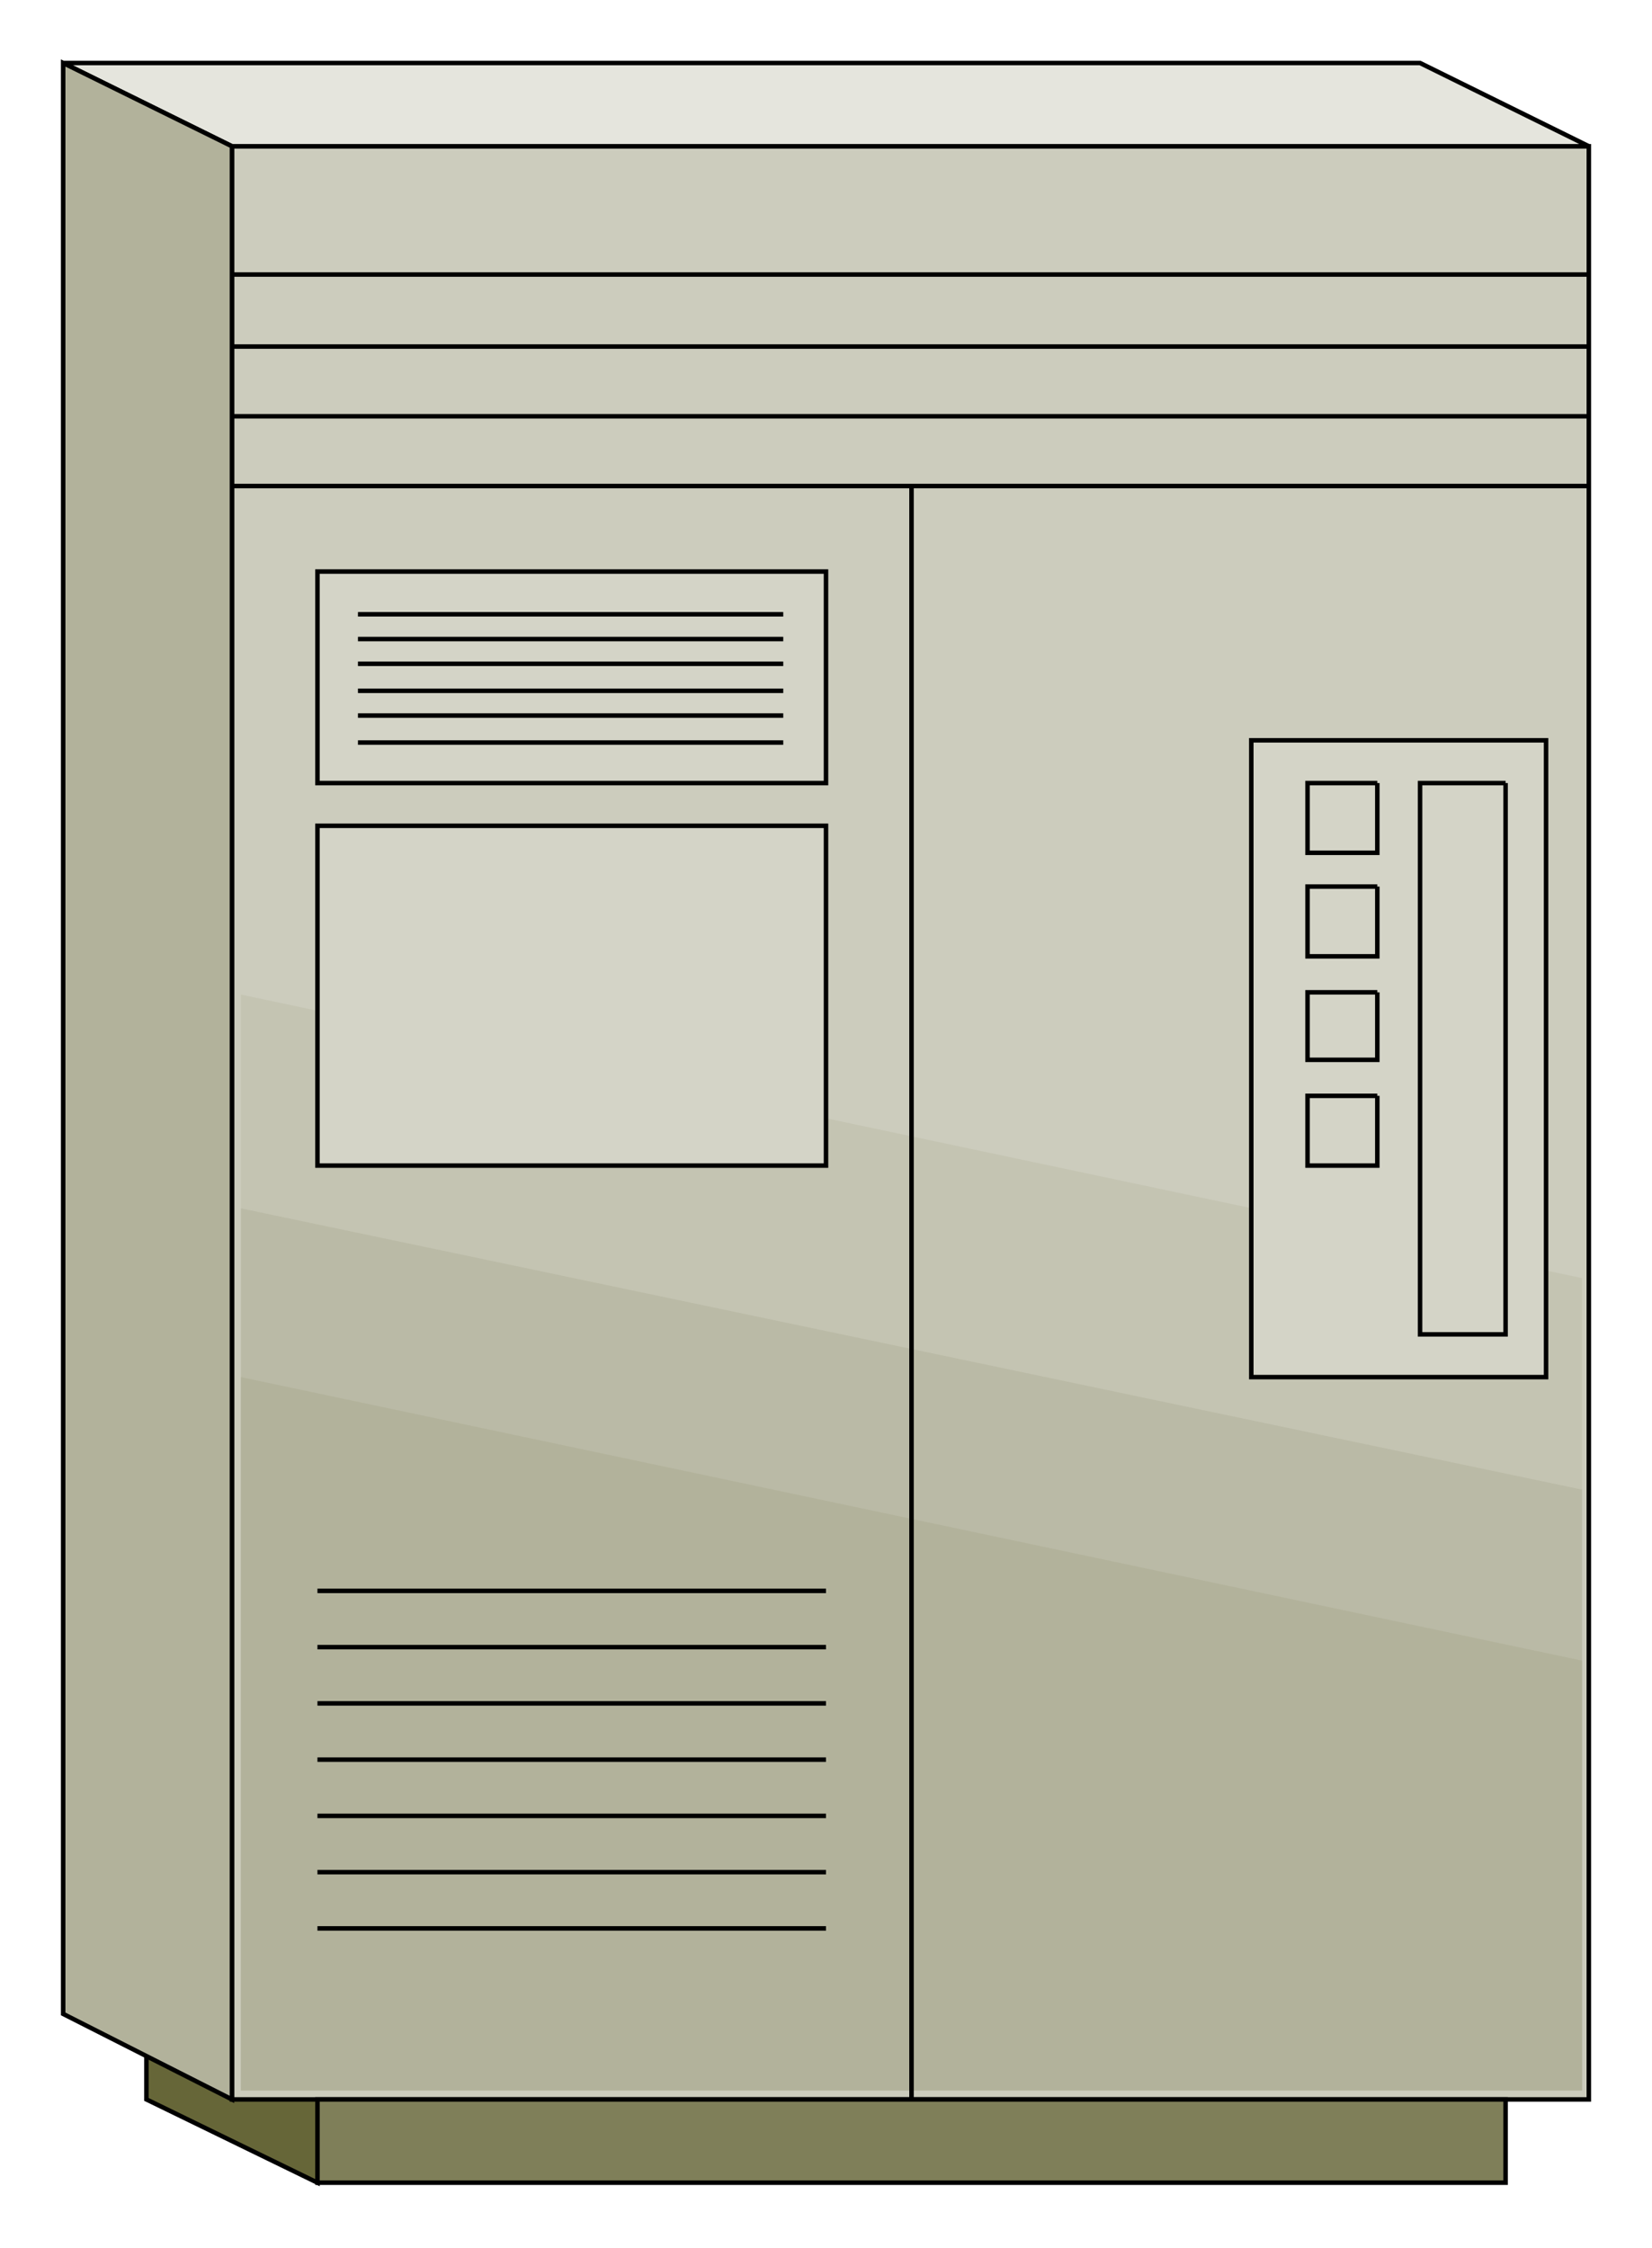  

<svg xmlns:agg="http://www.example.com" xmlns="http://www.w3.org/2000/svg"  width="0.79in" height="1.075in" viewBox="0 0 734 999">

<path style="fill:#666638;stroke:#000;stroke-width:2" d="M141,970 l-76,-37 0,-38 76,38 0,37z" />
<path style="fill:#ccccbd;stroke:#000;stroke-width:2" d="M706,65 l-603,0 0,868 603,0 0,-868z" />
<path style="fill:#c4c4b2" d="M703,929 l-596,0 0,-487 596,126 0,361z" />
<path style="fill:#babaa6" d="M703,929 l-596,0 0,-392 596,125 0,267z" />
<path style="fill:#b2b29b" d="M703,929 l-596,0 0,-317 596,126 0,191z" />
<path style="fill:#7f7f59;stroke:#000;stroke-width:2" d="M669,933 l-528,0 0,37 528,0 0,-37z" />
<path style="fill:#d4d4c7;stroke:#000;stroke-width:2" d="M367,254 l-226,0 0,94 226,0 0,-94z" />
<path style="fill:#d4d4c7;stroke:#000;stroke-width:2" d="M367,367 l-226,0 0,151 226,0 0,-151z" />
<path style="fill:#d4d4c7;stroke:#000;stroke-width:2" d="M687,329 l-131,0 0,283 131,0 0,-283z" />
<path style="fill:#e5e5dd;stroke:#000;stroke-width:2" d="M706,65 l-75,-37 -603,0 75,37 603,0z" />
<path style="fill:#b2b29b;stroke:#000;stroke-width:2" d="M103,933 l-75,-38 0,-867 75,37 0,868z" />
<path style="fill:none;stroke:#000;stroke-width:2" d="M612,487 l-31,0 0,31 31,0 0,-31" />
<path style="fill:none;stroke:#000;stroke-width:2" d="M612,441 l-31,0 0,30 31,0 0,-30" />
<path style="fill:none;stroke:#000;stroke-width:2" d="M612,394 l-31,0 0,31 31,0 0,-31" />
<path style="fill:none;stroke:#000;stroke-width:2" d="M612,348 l-31,0 0,31 31,0 0,-31" />
<path style="fill:none;stroke:#000;stroke-width:2" d="M669,348 l-38,0 0,245 38,0 0,-245" />
<path style="fill:none;stroke:#000;stroke-width:2" d="M367,707 l-226,0" />
<path style="fill:none;stroke:#000;stroke-width:2" d="M141,732 l226,0" />
<path style="fill:none;stroke:#000;stroke-width:2" d="M367,757 l-226,0" />
<path style="fill:none;stroke:#000;stroke-width:2" d="M141,782 l226,0" />
<path style="fill:none;stroke:#000;stroke-width:2" d="M367,807 l-226,0" />
<path style="fill:none;stroke:#000;stroke-width:2" d="M141,832 l226,0" />
<path style="fill:none;stroke:#000;stroke-width:2" d="M367,857 l-226,0" />
<path style="fill:none;stroke:#000;stroke-width:2" d="M405,933 l0,-717" />
<path style="fill:none;stroke:#000;stroke-width:2" d="M706,122 l-603,0" />
<path style="fill:none;stroke:#000;stroke-width:2" d="M706,154 l-603,0" />
<path style="fill:none;stroke:#000;stroke-width:2" d="M706,185 l-603,0" />
<path style="fill:none;stroke:#000;stroke-width:2" d="M706,216 l-603,0" />
<path style="fill:none;stroke:#000;stroke-width:2" d="M348,330 l-189,0" />
<path style="fill:none;stroke:#000;stroke-width:2" d="M159,318 l189,0" />
<path style="fill:none;stroke:#000;stroke-width:2" d="M348,307 l-189,0" />
<path style="fill:none;stroke:#000;stroke-width:2" d="M159,295 l189,0" />
<path style="fill:none;stroke:#000;stroke-width:2" d="M348,284 l-189,0" />
<path style="fill:none;stroke:#000;stroke-width:2" d="M159,273 l189,0" />

</svg>
